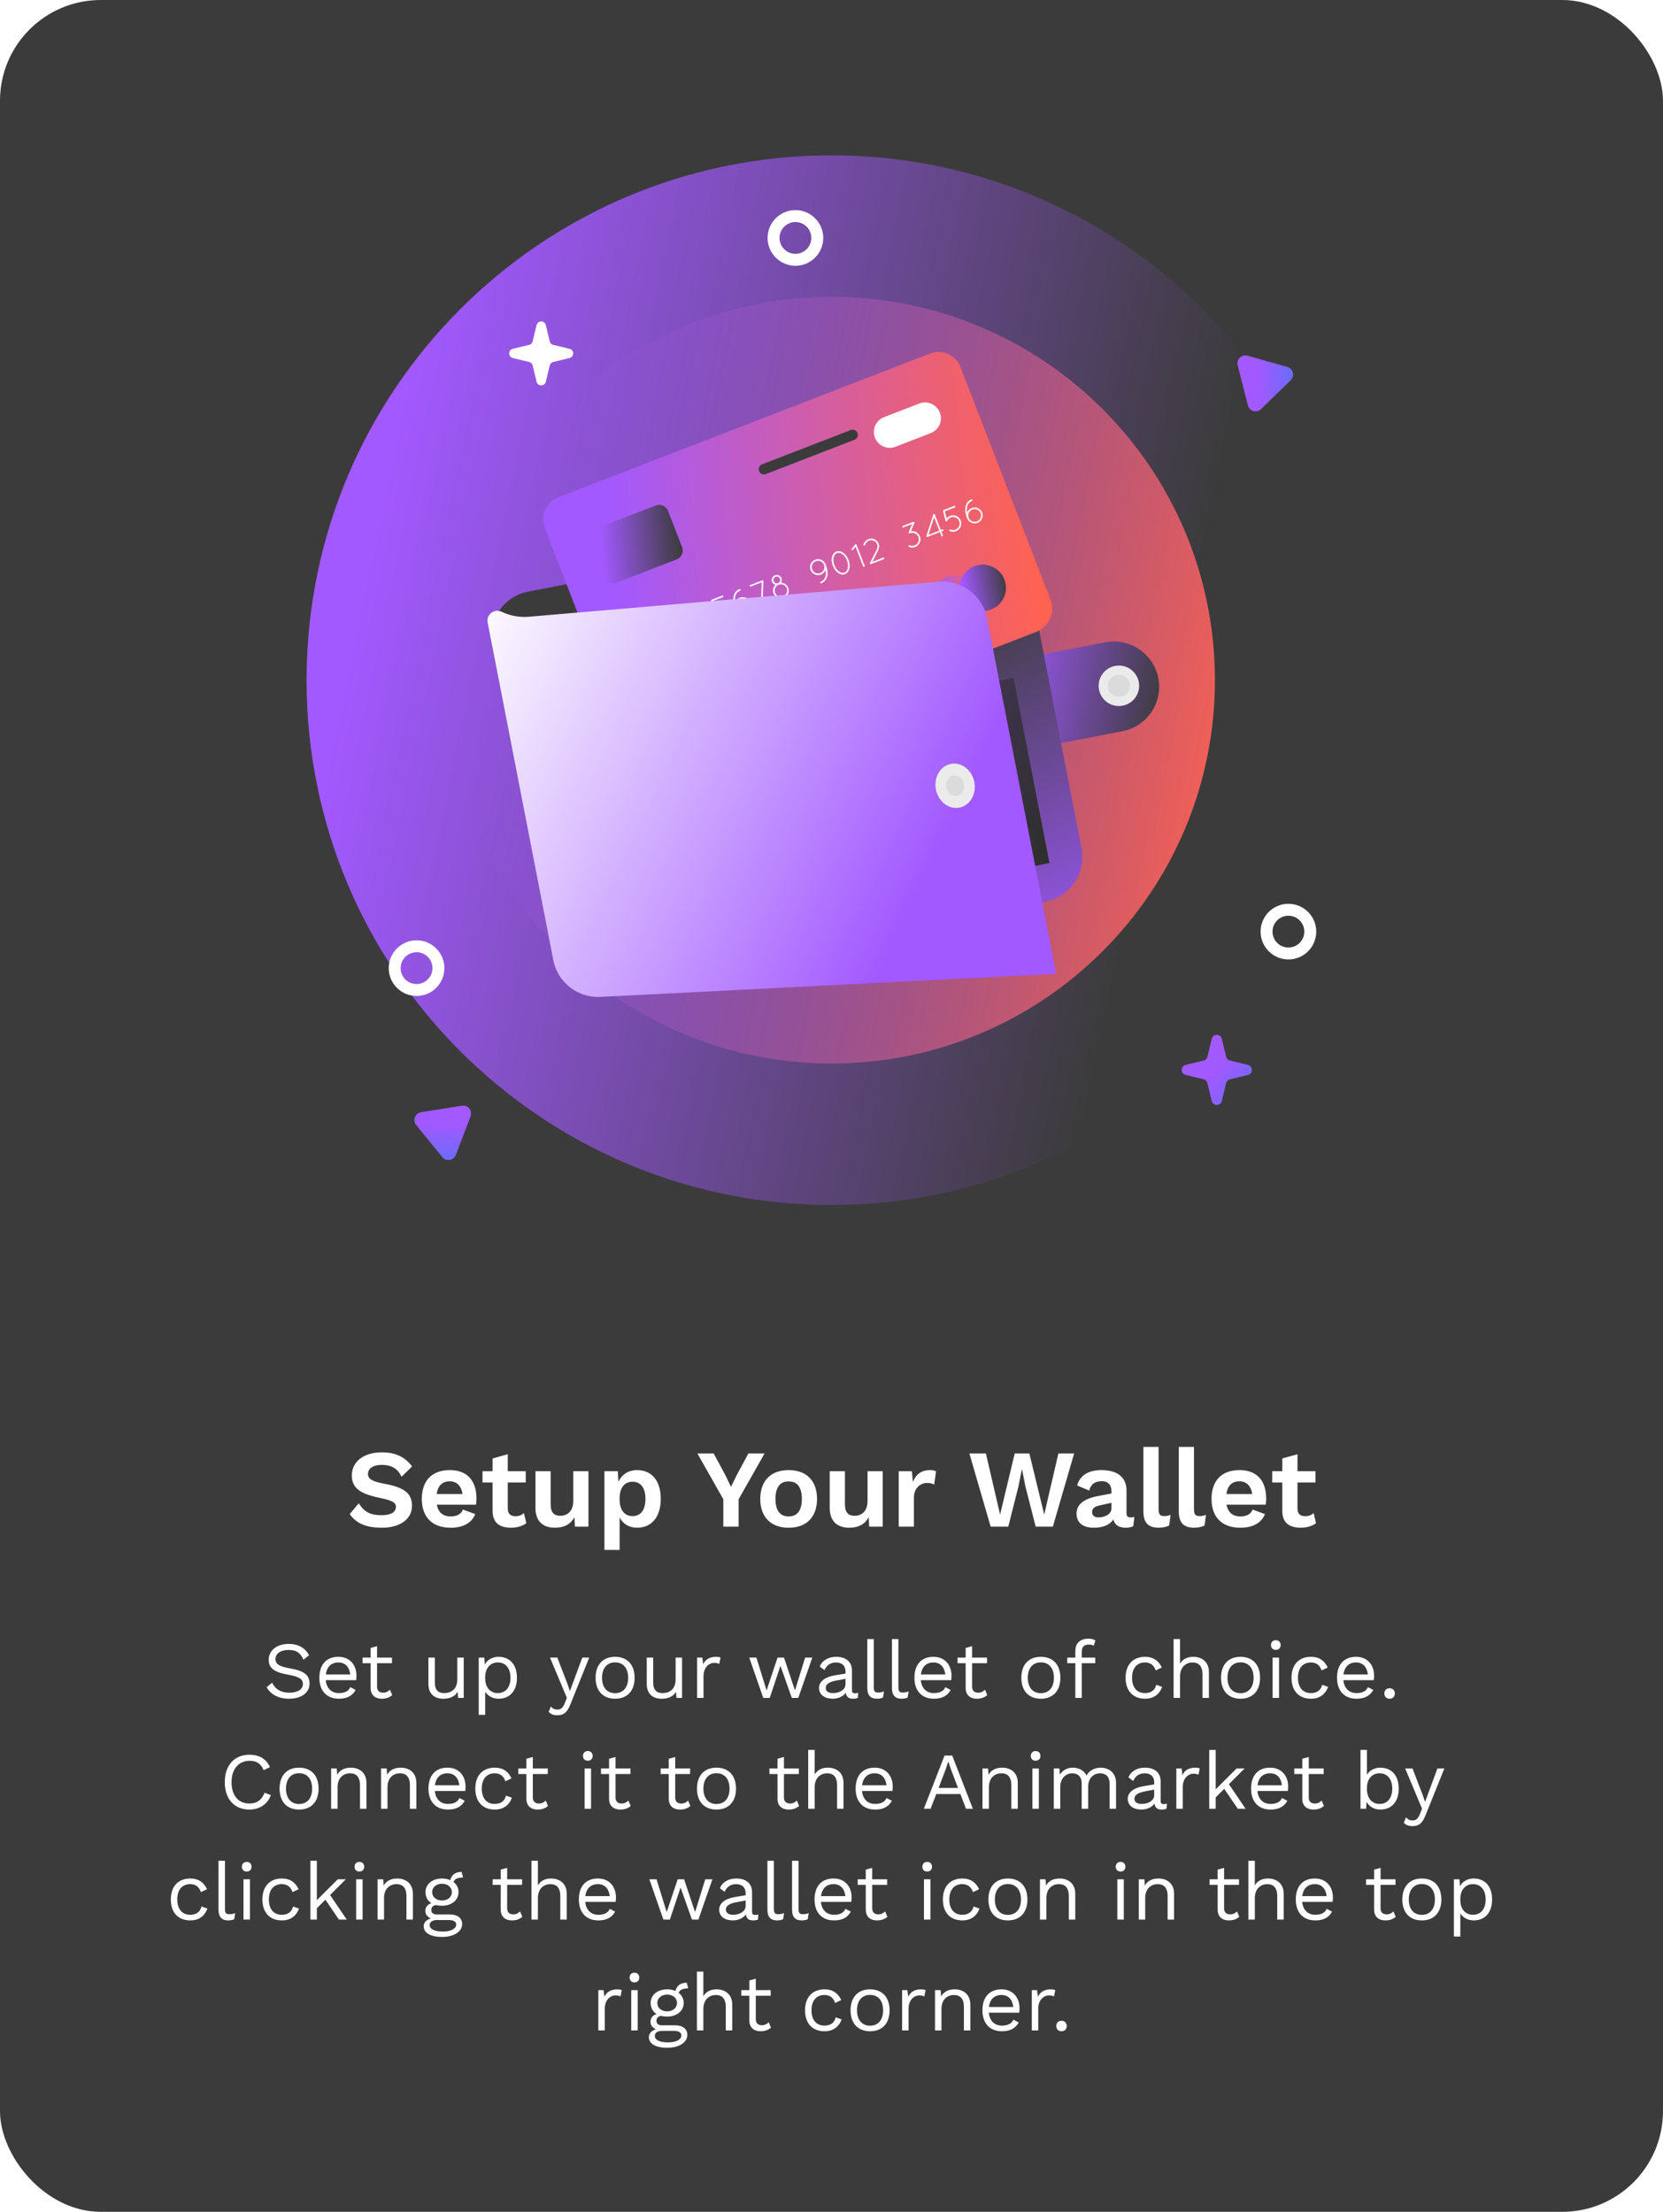 <svg width="330" height="439" viewBox="0 0 330 439" fill="none" xmlns="http://www.w3.org/2000/svg">
<rect width="330" height="439" rx="20" fill="#3B3B3B"/>
<g clip-path="url(#clip0_5221_1134)">
<path d="M165 239.167C222.53 239.167 269.166 192.531 269.166 135.001C269.166 77.471 222.53 30.834 165 30.834C107.47 30.834 60.833 77.471 60.833 135.001C60.833 192.531 107.47 239.167 165 239.167Z" fill="url(#paint0_linear_5221_1134)"/>
<g filter="url(#filter0_f_5221_1134)">
<path d="M165 211.086C207.022 211.086 241.087 177.021 241.087 134.999C241.087 92.977 207.022 58.912 165 58.912C122.978 58.912 88.913 92.977 88.913 134.999C88.913 177.021 122.978 211.086 165 211.086Z" fill="url(#paint1_linear_5221_1134)"/>
</g>
<path fill-rule="evenodd" clip-rule="evenodd" d="M157.84 50.381C159.583 50.381 160.996 48.968 160.996 47.225C160.996 45.483 159.583 44.07 157.84 44.07C156.097 44.07 154.685 45.483 154.685 47.225C154.685 48.968 156.097 50.381 157.84 50.381ZM157.84 52.747C160.89 52.747 163.363 50.275 163.363 47.225C163.363 44.175 160.89 41.703 157.84 41.703C154.79 41.703 152.318 44.175 152.318 47.225C152.318 50.275 154.79 52.747 157.84 52.747Z" fill="white"/>
<path fill-rule="evenodd" clip-rule="evenodd" d="M82.66 195.308C84.403 195.308 85.815 193.895 85.815 192.153C85.815 190.41 84.403 188.998 82.66 188.998C80.917 188.998 79.504 190.41 79.504 192.153C79.504 193.895 80.917 195.308 82.66 195.308ZM82.66 197.675C85.71 197.675 88.182 195.202 88.182 192.153C88.182 189.103 85.71 186.631 82.66 186.631C79.61 186.631 77.138 189.103 77.138 192.153C77.138 195.202 79.61 197.675 82.66 197.675Z" fill="white"/>
<path fill-rule="evenodd" clip-rule="evenodd" d="M255.668 188.062C257.411 188.062 258.824 186.649 258.824 184.906C258.824 183.164 257.411 181.752 255.668 181.752C253.925 181.752 252.513 183.164 252.513 184.906C252.513 186.649 253.925 188.062 255.668 188.062ZM255.668 190.429C258.718 190.429 261.191 187.956 261.191 184.906C261.191 181.857 258.718 179.385 255.668 179.385C252.618 179.385 250.146 181.857 250.146 184.906C250.146 187.956 252.618 190.429 255.668 190.429Z" fill="white"/>
<path d="M106.477 64.518C106.709 63.556 108.077 63.556 108.309 64.518L109.09 67.754C109.173 68.098 109.441 68.366 109.785 68.449L113.021 69.23C113.982 69.462 113.982 70.83 113.021 71.062L109.785 71.843C109.441 71.926 109.173 72.194 109.09 72.538L108.309 75.774C108.077 76.735 106.709 76.735 106.477 75.774L105.696 72.538C105.613 72.194 105.345 71.926 105.001 71.843L101.765 71.062C100.804 70.83 100.804 69.462 101.765 69.23L105.001 68.449C105.345 68.366 105.613 68.098 105.696 67.754L106.477 64.518Z" fill="white"/>
<path d="M240.45 206.187C240.704 205.133 242.203 205.133 242.458 206.187L243.314 209.734C243.404 210.11 243.699 210.405 244.076 210.495L247.623 211.352C248.676 211.606 248.676 213.105 247.623 213.36L244.076 214.216C243.699 214.307 243.404 214.601 243.314 214.977L242.458 218.524C242.203 219.579 240.704 219.579 240.45 218.524L239.593 214.977C239.502 214.601 239.208 214.307 238.832 214.216L235.285 213.36C234.231 213.105 234.231 211.606 235.285 211.352L238.832 210.495C239.208 210.405 239.502 210.11 239.593 209.734L240.45 206.187Z" fill="url(#paint2_linear_5221_1134)"/>
<path d="M91.658 219.454C92.858 219.262 93.815 220.44 93.382 221.575L90.457 229.233C90.024 230.368 88.525 230.608 87.759 229.665L82.588 223.303C81.822 222.361 82.364 220.943 83.563 220.75L91.658 219.454Z" fill="url(#paint3_linear_5221_1134)"/>
<path d="M245.598 72.506C245.298 71.329 246.385 70.269 247.554 70.598L255.447 72.816C256.615 73.144 256.991 74.615 256.122 75.464L250.255 81.19C249.385 82.038 247.924 81.627 247.624 80.451L245.598 72.506Z" fill="url(#paint4_linear_5221_1134)"/>
<path d="M219.318 127.491L202.205 130.818C197.335 131.764 194.156 136.478 195.102 141.347C196.049 146.216 200.763 149.395 205.631 148.449L222.745 145.122C227.614 144.176 230.793 139.462 229.847 134.593C228.901 129.725 224.187 126.544 219.318 127.491Z" fill="url(#paint5_linear_5221_1134)"/>
<path d="M226.043 136.272C226.129 134.056 224.403 132.189 222.185 132.103C219.969 132.016 218.102 133.743 218.016 135.96C217.929 138.176 219.656 140.043 221.873 140.13C224.09 140.216 225.957 138.489 226.043 136.272Z" fill="#EBEBEB"/>
<path d="M222.447 138.273C223.639 138.041 224.417 136.887 224.186 135.696C223.954 134.504 222.8 133.726 221.608 133.957C220.417 134.188 219.638 135.342 219.87 136.535C220.102 137.726 221.256 138.505 222.447 138.273Z" fill="#DBDBDB"/>
<path d="M192.184 100.443L104.802 117.429C99.891 118.383 96.684 123.138 97.639 128.049L109.445 188.786C110.4 193.697 115.154 196.904 120.065 195.949L207.446 178.964C212.358 178.01 215.564 173.255 214.61 168.344L202.803 107.607C201.849 102.696 197.095 99.489 192.184 100.443Z" fill="url(#paint6_linear_5221_1134)"/>
<path d="M190.587 72.825L208.436 118.962C209.435 121.541 208.151 124.442 205.577 125.439L132.404 153.748C129.829 154.746 126.929 153.461 125.929 150.883L108.08 104.745C107.153 102.345 108.344 99.647 110.745 98.721L184.56 70.166C186.962 69.24 189.658 70.43 190.585 72.831L190.587 72.825Z" fill="url(#paint7_linear_5221_1134)"/>
<path d="M194.024 117.061C194.939 119.434 193.763 122.101 191.39 123.016C189.019 123.932 186.35 122.754 185.436 120.382C184.52 118.011 185.697 115.343 188.07 114.427C190.441 113.512 193.11 114.69 194.024 117.061Z" fill="url(#paint8_linear_5221_1134)"/>
<path d="M199.311 115.012C200.227 117.384 199.049 120.052 196.678 120.968C194.306 121.883 191.638 120.705 190.722 118.334C189.807 115.961 190.985 113.294 193.356 112.379C195.729 111.463 198.396 112.641 199.311 115.012Z" fill="url(#paint9_linear_5221_1134)"/>
<path d="M130.135 100.326L118.146 104.964C117.18 105.338 116.699 106.425 117.073 107.391L119.86 114.596C120.234 115.563 121.321 116.043 122.288 115.669L134.276 111.031C135.243 110.658 135.723 109.571 135.349 108.604L132.562 101.399C132.188 100.433 131.101 99.952 130.135 100.326Z" fill="url(#paint10_linear_5221_1134)"/>
<path d="M184.7 85.962L177.69 88.672C176.068 89.295 174.247 88.491 173.62 86.87C172.997 85.247 173.801 83.426 175.422 82.799L182.431 80.089C184.053 79.462 185.875 80.27 186.502 81.891C187.125 83.514 186.321 85.335 184.7 85.962Z" fill="white"/>
<path d="M123.742 126.318L123.252 126.937C123.252 126.937 123.211 126.981 123.182 126.992C123.124 127.015 123.061 127 123.02 126.969C122.942 126.903 122.932 126.801 122.997 126.733L123.661 125.871C123.717 125.806 123.831 125.791 123.896 125.847C123.931 125.877 123.95 125.913 123.962 125.956L125.559 130.081C125.592 130.164 125.556 130.259 125.464 130.295C125.381 130.327 125.283 130.283 125.251 130.2L123.75 126.315L123.742 126.318Z" fill="#F8F8F8"/>
<path d="M126.608 129.536L127.972 126.829C128.133 126.499 128.148 126.14 128.024 125.818C127.919 125.543 127.709 125.308 127.424 125.163C127.102 125 126.736 124.992 126.424 125.116C126.141 125.226 125.902 125.427 125.754 125.714L125.614 125.998C125.575 126.084 125.469 126.12 125.395 126.076C125.309 126.037 125.273 125.932 125.316 125.858L125.455 125.57C125.642 125.211 125.951 124.944 126.306 124.808C126.698 124.657 127.152 124.655 127.57 124.873C127.942 125.056 128.202 125.358 128.335 125.704C128.487 126.101 128.482 126.562 128.274 126.981L127.107 129.301L129.234 128.484C129.316 128.448 129.413 128.488 129.448 128.579C129.48 128.662 129.436 128.761 129.353 128.793L126.849 129.763L126.824 129.773C126.778 129.791 126.727 129.796 126.69 129.772C126.604 129.723 126.567 129.627 126.606 129.541L126.608 129.536Z" fill="#F8F8F8"/>
<path d="M131.593 123.084L130.894 124.726C131.199 124.676 131.522 124.705 131.822 124.839C132.232 125.021 132.533 125.356 132.683 125.748C132.833 126.14 132.838 126.588 132.651 127C132.469 127.41 132.136 127.714 131.745 127.869C131.362 128.016 130.914 128.02 130.502 127.834C130.417 127.799 130.375 127.702 130.416 127.609C130.449 127.519 130.549 127.481 130.641 127.522C130.967 127.661 131.316 127.661 131.625 127.542C131.934 127.423 132.197 127.188 132.346 126.864C132.492 126.534 132.486 126.183 132.368 125.874C132.249 125.565 132.014 125.301 131.688 125.163C131.363 125.015 131.012 125.021 130.703 125.139C130.653 125.159 130.597 125.151 130.549 125.126L130.541 125.13C130.45 125.093 130.41 124.989 130.453 124.9L131.125 123.321L129.402 123.982C129.312 124.022 129.214 123.979 129.18 123.891C129.145 123.799 129.189 123.701 129.276 123.667L131.379 122.86C131.468 122.821 131.567 122.865 131.6 122.952C131.61 122.977 131.611 123.006 131.607 123.031C131.607 123.055 131.6 123.077 131.592 123.094L131.593 123.084Z" fill="#F8F8F8"/>
<path d="M136.635 124.911L134.203 125.853L134.182 125.862C134.149 125.874 134.108 125.881 134.073 125.865C133.983 125.843 133.935 125.741 133.969 125.656L135.318 121.415L135.322 121.403C135.354 121.31 135.438 121.268 135.532 121.299C135.564 121.311 135.589 121.335 135.61 121.355C135.615 121.368 135.627 121.372 135.629 121.377L135.637 121.398L136.828 124.478L137.129 124.362C137.22 124.327 137.319 124.371 137.351 124.454C137.382 124.537 137.339 124.635 137.251 124.669L136.951 124.785L137.247 125.556C137.279 125.64 137.235 125.737 137.148 125.771C137.064 125.804 136.966 125.759 136.934 125.676L136.638 124.904L136.635 124.911ZM136.517 124.602L135.498 121.973L134.393 125.427L136.52 124.61L136.517 124.602Z" fill="#F8F8F8"/>
<path d="M142.449 123.213C142.359 123.176 142.319 123.072 142.363 122.987C142.402 122.901 142.504 122.857 142.592 122.899C142.918 123.038 143.268 123.038 143.576 122.919C143.885 122.801 144.14 122.569 144.287 122.24C144.434 121.91 144.429 121.562 144.311 121.255C144.191 120.941 143.956 120.678 143.632 120.534C143.311 120.394 142.957 120.396 142.648 120.514C142.335 120.634 142.076 120.868 141.929 121.197C141.89 121.284 141.786 121.323 141.704 121.284C141.678 121.279 141.658 121.263 141.648 121.247L141.644 121.239C141.644 121.239 141.631 121.23 141.628 121.222C141.615 121.212 141.607 121.191 141.6 121.175C141.597 121.167 141.596 121.152 141.591 121.139L141.108 119.244C141.089 119.194 141.098 119.142 141.126 119.103C141.141 119.068 141.174 119.042 141.215 119.025L143.31 118.222C143.399 118.182 143.497 118.226 143.532 118.313C143.568 118.409 143.523 118.504 143.436 118.537L141.475 119.29L141.831 120.694C142.008 120.467 142.244 120.296 142.515 120.192C142.908 120.042 143.344 120.032 143.761 120.221C144.179 120.4 144.468 120.729 144.622 121.13C144.769 121.514 144.785 121.967 144.594 122.38C144.41 122.785 144.073 123.092 143.686 123.241C143.293 123.391 142.845 123.396 142.436 123.214L142.449 123.213Z" fill="#F8F8F8"/>
<path d="M145.542 118.492C145.642 117.827 146.003 117.224 146.739 116.908C146.819 116.868 146.917 116.911 146.958 116.992C146.992 117.083 146.949 117.181 146.867 117.217C146.247 117.485 145.976 117.962 145.871 118.538C145.817 118.86 145.839 119.216 145.9 119.561C146.053 119.148 146.372 118.795 146.815 118.626C147.644 118.307 148.562 118.716 148.876 119.533C149.192 120.355 148.787 121.271 147.962 121.592C147.158 121.901 146.259 121.519 145.924 120.734C145.875 120.642 145.838 120.546 145.798 120.442C145.574 119.844 145.443 119.142 145.547 118.49L145.542 118.492ZM146.228 120.588C146.24 120.621 146.259 120.643 146.272 120.667C146.28 120.687 146.285 120.7 146.281 120.716C146.58 121.257 147.246 121.508 147.835 121.283C148.49 121.032 148.811 120.3 148.565 119.658C148.318 119.015 147.586 118.693 146.932 118.945C146.289 119.191 145.967 119.922 146.214 120.565L146.223 120.59L146.228 120.588Z" fill="#F8F8F8"/>
<path d="M151 120.168L151.136 115.584L148.962 116.418C148.88 116.453 148.783 116.414 148.752 116.331C148.72 116.248 148.763 116.149 148.847 116.117L151.224 115.204C151.253 115.179 151.282 115.168 151.32 115.168C151.366 115.174 151.414 115.199 151.441 115.231C151.457 115.249 151.466 115.26 151.473 115.277C151.485 115.31 151.486 115.338 151.479 115.37L151.339 120.176C151.336 120.244 151.291 120.305 151.233 120.326C151.208 120.336 151.195 120.341 151.166 120.338C151.074 120.336 151 120.254 150.995 120.169L151 120.168Z" fill="#F8F8F8"/>
<path d="M153.782 114.174C154.295 113.977 154.88 114.231 155.078 114.744C155.197 115.057 155.148 115.387 154.986 115.65C155.602 115.662 156.179 116.043 156.412 116.649C156.723 117.457 156.326 118.357 155.518 118.671C154.713 118.981 153.81 118.585 153.496 117.778C153.263 117.173 153.433 116.505 153.873 116.082C153.582 115.997 153.328 115.784 153.208 115.471C153.011 114.958 153.258 114.38 153.78 114.179L153.782 114.174ZM155.402 118.357C156.044 118.111 156.351 117.399 156.108 116.765C155.866 116.136 155.159 115.813 154.515 116.061C153.881 116.303 153.569 117.022 153.811 117.652C154.055 118.29 154.768 118.601 155.402 118.357ZM154.389 115.741C154.731 115.6 154.906 115.207 154.774 114.861C154.64 114.515 154.251 114.348 153.905 114.481C153.559 114.614 153.39 114.999 153.524 115.345C153.657 115.691 154.044 115.868 154.392 115.739L154.389 115.741Z" fill="#F8F8F8"/>
<path d="M161.766 111.086C162.538 110.789 163.381 111.117 163.748 111.823C163.761 111.833 163.764 111.841 163.773 111.852C163.828 111.97 163.882 112.097 163.933 112.23C164.162 112.827 164.291 113.538 164.196 114.188C164.092 114.84 163.727 115.459 163 115.771L162.991 115.775C162.9 115.81 162.805 115.775 162.772 115.692C162.738 115.599 162.774 115.509 162.863 115.465C163.473 115.197 163.763 114.718 163.859 114.144C163.909 113.815 163.899 113.464 163.83 113.122C163.677 113.535 163.353 113.874 162.903 114.048C162.085 114.361 161.168 113.967 160.845 113.138C160.531 112.321 160.94 111.403 161.758 111.089L161.766 111.086ZM163.511 112.105C163.265 111.463 162.54 111.147 161.886 111.399C161.243 111.645 160.92 112.373 161.165 113.011C161.416 113.666 162.143 113.975 162.785 113.729C163.44 113.478 163.763 112.76 163.507 112.106L163.511 112.105Z" fill="#F8F8F8"/>
<path d="M165.268 112.315C165.036 111.711 164.975 111.102 165.089 110.575C165.21 110.07 165.497 109.644 165.951 109.469C166.406 109.294 166.908 109.418 167.335 109.708C167.767 110.022 168.145 110.508 168.382 111.111C168.613 111.716 168.662 112.329 168.549 112.846C168.43 113.356 168.144 113.786 167.69 113.961C167.235 114.135 166.733 114.012 166.303 113.713C165.871 113.41 165.499 112.917 165.267 112.312L165.268 112.315ZM165.581 112.196C165.793 112.746 166.133 113.185 166.5 113.441C166.864 113.694 167.248 113.772 167.57 113.648C167.891 113.524 168.114 113.209 168.221 112.776C168.317 112.342 168.281 111.786 168.07 111.236C167.859 110.685 167.509 110.249 167.147 109.991C166.774 109.728 166.399 109.661 166.077 109.784C165.756 109.908 165.519 110.214 165.426 110.657C165.33 111.091 165.374 111.643 165.587 112.198L165.581 112.196Z" fill="#F8F8F8"/>
<path d="M169.763 108.517L169.274 109.137C169.274 109.137 169.233 109.18 169.204 109.192C169.145 109.215 169.083 109.2 169.041 109.168C168.963 109.102 168.953 109.001 169.019 108.933L169.683 108.07C169.74 108.005 169.853 107.99 169.918 108.047C169.953 108.076 169.972 108.112 169.983 108.156L171.581 112.28C171.613 112.364 171.577 112.458 171.486 112.494C171.403 112.526 171.305 112.482 171.272 112.398L169.772 108.514L169.763 108.517Z" fill="#F8F8F8"/>
<path d="M172.629 111.731L173.993 109.025C174.154 108.695 174.168 108.335 174.045 108.014C173.939 107.739 173.73 107.503 173.445 107.359C173.123 107.195 172.756 107.188 172.445 107.312C172.162 107.421 171.925 107.627 171.774 107.909L171.635 108.193C171.596 108.28 171.49 108.315 171.416 108.272C171.33 108.234 171.293 108.128 171.337 108.053L171.475 107.766C171.663 107.407 171.972 107.139 172.325 106.999C172.717 106.849 173.171 106.847 173.59 107.064C173.961 107.247 174.221 107.55 174.354 107.896C174.506 108.291 174.501 108.753 174.293 109.173L173.126 111.493L175.253 110.676C175.335 110.639 175.434 110.683 175.467 110.771C175.499 110.854 175.455 110.952 175.372 110.984L172.868 111.955L172.843 111.964C172.797 111.982 172.746 111.987 172.709 111.964C172.623 111.915 172.586 111.819 172.625 111.733L172.629 111.731Z" fill="#F8F8F8"/>
<path d="M181.461 103.793L180.761 105.436C181.067 105.385 181.389 105.414 181.689 105.548C182.1 105.73 182.4 106.065 182.551 106.457C182.701 106.849 182.705 107.297 182.519 107.709C182.336 108.119 182.003 108.423 181.617 108.576C181.234 108.724 180.781 108.73 180.369 108.544C180.284 108.509 180.242 108.411 180.283 108.318C180.318 108.233 180.416 108.19 180.508 108.231C180.834 108.37 181.184 108.37 181.493 108.251C181.801 108.132 182.065 107.897 182.213 107.573C182.359 107.244 182.353 106.892 182.235 106.583C182.117 106.275 181.881 106.01 181.555 105.872C181.231 105.724 180.878 105.73 180.57 105.849C180.52 105.868 180.465 105.861 180.417 105.835L180.408 105.839C180.318 105.802 180.277 105.698 180.321 105.609L180.992 104.031L179.269 104.692C179.179 104.731 179.081 104.688 179.047 104.6C179.013 104.508 179.056 104.41 179.143 104.376L181.245 103.569C181.336 103.53 181.434 103.574 181.467 103.661C181.477 103.687 181.478 103.715 181.474 103.74C181.474 103.765 181.467 103.786 181.46 103.803L181.461 103.793Z" fill="#F8F8F8"/>
<path d="M186.503 105.619L184.067 106.554L184.06 106.562L184.048 106.566C184.015 106.579 183.976 106.59 183.94 106.57C183.849 106.547 183.801 106.446 183.835 106.361L185.184 102.12L185.189 102.108C185.22 102.015 185.305 101.973 185.398 102.005C185.43 102.016 185.455 102.04 185.477 102.06C185.481 102.073 185.489 102.079 185.495 102.082L185.503 102.102L186.694 105.182L186.995 105.067C187.086 105.032 187.185 105.075 187.217 105.159C187.248 105.242 187.205 105.341 187.117 105.374L186.817 105.489L187.113 106.261C187.145 106.344 187.102 106.442 187.014 106.476C186.93 106.508 186.833 106.465 186.8 106.381L186.504 105.609L186.503 105.619ZM186.384 105.311L185.366 102.681L184.26 106.135L186.388 105.319L186.384 105.311Z" fill="#F8F8F8"/>
<path d="M188.47 105.409C188.379 105.371 188.339 105.267 188.384 105.183C188.422 105.097 188.527 105.056 188.613 105.095C188.939 105.233 189.288 105.233 189.597 105.115C189.905 104.996 190.161 104.764 190.308 104.435C190.454 104.106 190.45 103.758 190.331 103.449C190.211 103.137 189.976 102.873 189.653 102.729C189.329 102.585 188.977 102.591 188.669 102.709C188.356 102.83 188.097 103.063 187.95 103.392C187.911 103.479 187.808 103.523 187.724 103.478C187.699 103.474 187.678 103.458 187.668 103.443L187.664 103.435C187.664 103.435 187.652 103.426 187.648 103.417C187.635 103.408 187.627 103.387 187.621 103.37C187.617 103.361 187.616 103.348 187.612 103.335L187.128 101.439C187.109 101.389 187.118 101.338 187.146 101.298C187.162 101.264 187.194 101.236 187.236 101.221L189.329 100.417C189.42 100.378 189.518 100.421 189.551 100.509C189.588 100.605 189.543 100.698 189.455 100.732L187.495 101.485L187.852 102.889C188.03 102.668 188.264 102.491 188.536 102.388C188.927 102.236 189.364 102.227 189.781 102.417C190.2 102.596 190.489 102.925 190.643 103.325C190.789 103.709 190.806 104.162 190.615 104.575C190.431 104.981 190.094 105.287 189.706 105.437C189.314 105.587 188.866 105.591 188.456 105.409L188.47 105.409Z" fill="#F8F8F8"/>
<path d="M191.562 100.687C191.662 100.022 192.021 99.415 192.759 99.103C192.839 99.063 192.937 99.106 192.977 99.187C193.012 99.278 192.969 99.377 192.887 99.413C192.269 99.684 191.995 100.157 191.891 100.734C191.837 101.055 191.859 101.41 191.92 101.756C192.073 101.343 192.392 100.991 192.834 100.821C193.664 100.502 194.582 100.911 194.896 101.728C195.212 102.551 194.807 103.466 193.982 103.788C193.177 104.097 192.28 103.715 191.944 102.928C191.895 102.838 191.858 102.742 191.818 102.638C191.593 102.039 191.462 101.338 191.567 100.686L191.562 100.687ZM192.248 102.783C192.261 102.817 192.279 102.839 192.292 102.862C192.3 102.883 192.305 102.896 192.301 102.911C192.6 103.452 193.266 103.704 193.854 103.478C194.509 103.226 194.831 102.495 194.585 101.853C194.338 101.21 193.607 100.888 192.952 101.139C192.309 101.387 191.987 102.118 192.233 102.76L192.243 102.785L192.248 102.783Z" fill="#F8F8F8"/>
<path d="M168.036 122.686L128.854 137.844L129.598 139.769L168.78 124.61L168.036 122.686Z" fill="url(#paint11_linear_5221_1134)"/>
<path d="M158.249 131.391L130.509 142.123L131.253 144.048L158.993 133.316L158.249 131.391Z" fill="url(#paint12_linear_5221_1134)"/>
<path d="M168.828 85.353L151.214 92.167C150.682 92.373 150.418 92.971 150.623 93.502C150.829 94.034 151.427 94.298 151.959 94.093L169.573 87.278C170.104 87.073 170.368 86.475 170.162 85.943C169.957 85.412 169.359 85.147 168.828 85.353Z" fill="#3B3B3B"/>
<path d="M201.106 134.535L109.301 152.381L116.445 189.135L208.251 171.29L201.106 134.535Z" fill="url(#paint13_linear_5221_1134)"/>
<path opacity="0.2" d="M201.106 134.535L109.301 152.381L116.445 189.135L208.251 171.29L201.106 134.535Z" fill="black"/>
<path d="M209.586 193.287L119.136 197.864C114.632 198.092 110.647 194.973 109.787 190.546L96.766 123.562C96.459 121.982 98.083 120.725 99.536 121.42C101.222 122.225 103.095 122.567 104.963 122.409L186.216 115.459C190.829 115.064 194.997 118.211 195.88 122.755L209.589 193.282C209.589 193.283 209.587 193.286 209.586 193.287Z" fill="url(#paint14_linear_5221_1134)"/>
<path d="M190.374 160.298C192.479 159.889 193.808 157.613 193.342 155.216C192.876 152.818 190.792 151.206 188.687 151.614C186.582 152.023 185.253 154.299 185.719 156.697C186.186 159.095 188.27 160.707 190.374 160.298Z" fill="#EBEBEB"/>
<path d="M191.303 155.613C191.519 156.727 190.901 157.785 189.923 157.974C188.945 158.164 187.976 157.415 187.759 156.301C187.543 155.188 188.16 154.13 189.139 153.94C190.117 153.749 191.086 154.499 191.303 155.613Z" fill="#DBDBDB"/>
</g>
<path d="M75.751 288.26C71.989 288.26 69.811 290.262 69.811 292.836C69.811 295.256 71.351 296.488 75.399 297.302C77.797 297.786 78.567 298.248 78.567 299.04C78.567 300.14 77.555 300.734 75.685 300.734C73.727 300.734 72.341 300.25 71.197 298.358L69.393 300.514C70.625 302.274 72.495 303.22 75.795 303.22C79.271 303.22 81.757 301.592 81.757 298.864C81.757 296.444 80.283 295.234 76.367 294.508C73.815 294.046 73.023 293.518 73.023 292.55C73.023 291.516 73.947 290.746 75.773 290.746C77.731 290.746 78.941 291.538 79.689 293.1L81.779 291.054C80.305 289.118 78.457 288.26 75.751 288.26ZM94.551 297.456C94.551 293.848 92.681 291.78 89.249 291.78C85.707 291.78 83.705 293.892 83.705 297.5C83.705 301.108 85.773 303.22 89.425 303.22C91.911 303.22 93.605 302.274 94.309 300.514L91.845 299.612C91.537 300.492 90.701 300.976 89.425 300.976C87.951 300.976 86.983 300.228 86.675 298.644H94.463C94.507 298.358 94.551 297.764 94.551 297.456ZM89.227 294.002C90.613 294.002 91.537 294.882 91.779 296.532H86.653C86.895 294.86 87.775 294.002 89.227 294.002ZM103.973 300.316C103.511 300.712 103.005 300.932 102.279 300.932C101.333 300.932 100.761 300.47 100.761 299.414V294.244H104.325V292H100.761V288.634L97.747 289.47V292H95.745V294.244H97.747V299.898C97.747 302.318 99.243 303.22 101.421 303.22C102.587 303.22 103.731 302.89 104.435 302.318L103.973 300.316ZM113.756 292V297.896C113.756 299.942 112.612 300.844 111.182 300.844C109.994 300.844 109.268 300.294 109.268 298.512V292H106.254V299.282C106.254 302.098 107.904 303.22 110.126 303.22C111.886 303.22 113.25 302.56 113.976 301.108L114.086 303H116.77V292H113.756ZM126.409 291.78C124.649 291.78 123.329 292.726 122.713 294.134L122.603 292H119.941V307.62H122.955V301.174C123.593 302.406 124.781 303.22 126.409 303.22C129.313 303.22 131.117 301.086 131.117 297.478C131.117 293.892 129.335 291.78 126.409 291.78ZM125.507 300.91C123.923 300.91 122.955 299.7 122.955 297.61V297.39C122.955 295.256 123.945 294.09 125.507 294.09C127.113 294.09 128.081 295.256 128.081 297.5C128.081 299.744 127.113 300.91 125.507 300.91ZM151.718 288.48H148.506L146.174 292.814L145.052 295.102L143.952 292.814L141.62 288.48H138.386L143.534 297.566V303H146.57V297.566L151.718 288.48ZM156.498 291.78C152.956 291.78 150.866 293.914 150.866 297.5C150.866 301.086 152.956 303.22 156.498 303.22C160.04 303.22 162.13 301.086 162.13 297.5C162.13 293.914 160.04 291.78 156.498 291.78ZM156.498 294.024C158.192 294.024 159.116 295.168 159.116 297.5C159.116 299.832 158.192 300.976 156.498 300.976C154.804 300.976 153.88 299.832 153.88 297.5C153.88 295.168 154.804 294.024 156.498 294.024ZM172.151 292V297.896C172.151 299.942 171.007 300.844 169.577 300.844C168.389 300.844 167.663 300.294 167.663 298.512V292H164.649V299.282C164.649 302.098 166.299 303.22 168.521 303.22C170.281 303.22 171.645 302.56 172.371 301.108L172.481 303H175.165V292H172.151ZM184.562 291.78C182.846 291.78 181.724 292.638 181.152 294.156L180.954 292H178.336V303H181.35V297.302C181.35 295.3 182.67 294.332 183.99 294.332C184.562 294.332 185.068 294.464 185.376 294.662L185.75 292.022C185.486 291.868 185.046 291.78 184.562 291.78ZM202.083 295.08L202.765 291.648H202.809L203.491 295.08L205.515 303H208.925L213.149 288.48H210.025L207.209 300.602L204.261 288.48H201.357L198.453 300.602L195.637 288.48H192.359L196.583 303H200.081L202.083 295.08ZM224.355 301.174C223.783 301.174 223.541 300.91 223.541 300.338V295.828C223.541 293.1 221.605 291.78 218.547 291.78C215.863 291.78 214.213 292.968 213.751 294.838L216.149 295.85C216.479 294.464 217.403 293.98 218.679 293.98C219.867 293.98 220.549 294.728 220.549 295.894V296.422L217.909 296.928C214.961 297.478 213.619 298.688 213.619 300.404C213.619 302.252 214.939 303.22 217.029 303.22C218.877 303.22 220.263 302.648 220.923 301.57C221.231 302.758 222.133 303.22 223.453 303.22C224.003 303.22 224.487 303.11 224.883 302.912L225.103 301.086C224.883 301.152 224.619 301.174 224.355 301.174ZM217.975 301.174C217.183 301.174 216.721 300.8 216.721 300.096C216.721 299.37 217.227 299.018 218.195 298.798L220.549 298.27V299.414C220.549 300.58 219.119 301.174 217.975 301.174ZM229.904 287.182H226.89V299.942C226.89 302.23 227.836 303.22 229.97 303.22C230.696 303.22 231.532 303.044 232.016 302.758L232.28 300.668C231.796 300.844 231.488 300.91 230.982 300.91C230.168 300.91 229.904 300.536 229.904 299.502V287.182ZM236.929 287.182H233.915V299.942C233.915 302.23 234.861 303.22 236.995 303.22C237.721 303.22 238.557 303.044 239.041 302.758L239.305 300.668C238.821 300.844 238.513 300.91 238.007 300.91C237.193 300.91 236.929 300.536 236.929 299.502V287.182ZM251.258 297.456C251.258 293.848 249.388 291.78 245.956 291.78C242.414 291.78 240.412 293.892 240.412 297.5C240.412 301.108 242.48 303.22 246.132 303.22C248.618 303.22 250.312 302.274 251.016 300.514L248.552 299.612C248.244 300.492 247.408 300.976 246.132 300.976C244.658 300.976 243.69 300.228 243.382 298.644H251.17C251.214 298.358 251.258 297.764 251.258 297.456ZM245.934 294.002C247.32 294.002 248.244 294.882 248.486 296.532H243.36C243.602 294.86 244.482 294.002 245.934 294.002ZM260.68 300.316C260.218 300.712 259.712 300.932 258.986 300.932C258.04 300.932 257.468 300.47 257.468 299.414V294.244H261.032V292H257.468V288.634L254.454 289.47V292H252.452V294.244H254.454V299.898C254.454 302.318 255.95 303.22 258.128 303.22C259.294 303.22 260.438 302.89 261.142 302.318L260.68 300.316Z" fill="white"/>
<path d="M57.253 326.28C54.805 326.28 53.317 327.72 53.317 329.416C53.317 331.032 54.341 331.896 57.189 332.392C59.413 332.776 60.101 333.304 60.101 334.216C60.101 335.352 59.013 335.96 57.381 335.96C55.653 335.96 54.565 335.192 54.005 333.976L52.901 334.872C53.637 336.184 55.109 337.16 57.349 337.16C59.813 337.16 61.429 335.96 61.429 334.152C61.429 332.52 60.421 331.624 57.589 331.144C55.365 330.76 54.661 330.264 54.661 329.272C54.661 328.264 55.589 327.48 57.269 327.48C58.821 327.48 59.589 328.024 60.229 329.416L61.333 328.52C60.517 327.048 59.189 326.28 57.253 326.28ZM70.735 332.584C70.735 330.52 69.471 328.84 67.151 328.84C64.735 328.84 63.375 330.408 63.375 333C63.375 335.592 64.831 337.16 67.247 337.16C68.975 337.16 69.967 336.504 70.575 335.416L69.503 334.856C69.215 335.624 68.415 336.04 67.247 336.04C65.775 336.04 64.799 335.096 64.639 333.48H70.671C70.703 333.256 70.735 332.952 70.735 332.584ZM67.151 329.96C68.511 329.96 69.327 330.872 69.503 332.344H64.655C64.847 330.84 65.727 329.96 67.151 329.96ZM77.381 335.368C77.013 335.736 76.597 335.96 76.021 335.96C75.317 335.96 74.821 335.576 74.821 334.792V330.104H77.781V329H74.821V326.728L73.541 327.08V329H71.941V330.104H73.541V335.016C73.557 336.568 74.581 337.16 75.765 337.16C76.645 337.16 77.333 336.888 77.829 336.44L77.381 335.368ZM90.738 329V333.352C90.738 335.24 89.538 336.04 88.178 336.04C87.026 336.04 86.29 335.544 86.29 333.896V329H85.01V334.232C85.01 336.344 86.37 337.16 87.954 337.16C89.234 337.16 90.258 336.744 90.818 335.784L90.898 337H92.018V329H90.738ZM98.932 328.84C97.668 328.84 96.66 329.48 96.196 330.392L96.116 329H94.996V340.36H96.276V335.752C96.772 336.584 97.732 337.16 98.932 337.16C101.156 337.16 102.58 335.608 102.58 333C102.58 330.392 101.156 328.84 98.932 328.84ZM98.788 336.04C97.268 336.04 96.276 334.904 96.276 333.096V332.904C96.276 331.096 97.268 329.96 98.788 329.96C100.356 329.96 101.3 331.144 101.3 333C101.3 334.856 100.356 336.04 98.788 336.04ZM116.921 329H115.545L113.673 334.056L113.097 335.64L112.601 334.216L110.601 329H109.145L112.489 336.984L112.073 338.024C111.673 339.08 111.177 339.32 110.617 339.32C110.169 339.32 109.689 339.192 109.321 338.68L108.873 339.768C109.321 340.248 109.833 340.44 110.633 340.44C111.817 340.44 112.537 339.912 113.161 338.344L116.921 329ZM122.059 328.84C119.643 328.84 118.187 330.408 118.187 333C118.187 335.592 119.643 337.16 122.059 337.16C124.475 337.16 125.931 335.592 125.931 333C125.931 330.408 124.475 328.84 122.059 328.84ZM122.059 329.944C123.675 329.944 124.651 331.096 124.651 333C124.651 334.904 123.675 336.056 122.059 336.056C120.443 336.056 119.467 334.904 119.467 333C119.467 331.096 120.443 329.944 122.059 329.944ZM134.066 329V333.352C134.066 335.24 132.866 336.04 131.506 336.04C130.354 336.04 129.618 335.544 129.618 333.896V329H128.338V334.232C128.338 336.344 129.698 337.16 131.282 337.16C132.562 337.16 133.586 336.744 134.146 335.784L134.226 337H135.346V329H134.066ZM142.1 328.84C140.852 328.84 139.988 329.336 139.54 330.312L139.364 329H138.324V337H139.604V332.68C139.604 330.888 140.756 330.04 141.716 330.04C142.132 330.04 142.484 330.12 142.724 330.248L142.98 329C142.74 328.872 142.372 328.84 142.1 328.84ZM159.766 329L157.75 335.512L155.574 329H154.294L152.118 335.512L150.102 329H148.678L151.462 337H152.742L154.87 330.632L157.126 337H158.406L161.19 329H159.766ZM169.665 336.072C169.217 336.072 169.057 335.88 169.057 335.496V331.56C169.057 329.704 167.729 328.84 165.905 328.84C164.353 328.84 163.089 329.608 162.673 330.792L163.617 331.48C164.049 330.472 164.849 329.96 165.905 329.96C167.105 329.96 167.777 330.664 167.777 331.72V332.168L165.649 332.52C163.585 332.872 162.529 333.816 162.529 335.016C162.529 336.456 163.745 337.16 165.249 337.16C166.273 337.16 167.313 336.728 167.825 335.976C167.969 336.872 168.481 337.16 169.265 337.16C169.665 337.16 170.001 337.08 170.225 337L170.305 335.992C170.113 336.04 169.873 336.072 169.665 336.072ZM165.313 336.04C164.401 336.04 163.857 335.688 163.857 335.016C163.857 334.264 164.577 333.8 165.985 333.544L167.777 333.208V334.312C167.777 335.368 166.593 336.04 165.313 336.04ZM173.384 325.32H172.104V335.016C172.104 336.472 172.728 337.16 174.024 337.16C174.44 337.16 174.872 337.08 175.208 336.936L175.416 335.704C174.952 335.88 174.68 335.928 174.248 335.928C173.592 335.928 173.384 335.672 173.384 334.856V325.32ZM178.274 325.32H176.994V335.016C176.994 336.472 177.618 337.16 178.914 337.16C179.33 337.16 179.762 337.08 180.098 336.936L180.306 335.704C179.842 335.88 179.57 335.928 179.138 335.928C178.482 335.928 178.274 335.672 178.274 334.856V325.32ZM188.813 332.584C188.813 330.52 187.549 328.84 185.229 328.84C182.813 328.84 181.453 330.408 181.453 333C181.453 335.592 182.909 337.16 185.325 337.16C187.053 337.16 188.045 336.504 188.653 335.416L187.581 334.856C187.293 335.624 186.493 336.04 185.325 336.04C183.853 336.04 182.877 335.096 182.717 333.48H188.749C188.781 333.256 188.813 332.952 188.813 332.584ZM185.229 329.96C186.589 329.96 187.405 330.872 187.581 332.344H182.733C182.925 330.84 183.805 329.96 185.229 329.96ZM195.459 335.368C195.091 335.736 194.675 335.96 194.099 335.96C193.395 335.96 192.899 335.576 192.899 334.792V330.104H195.859V329H192.899V326.728L191.619 327.08V329H190.019V330.104H191.619V335.016C191.635 336.568 192.659 337.16 193.843 337.16C194.723 337.16 195.411 336.888 195.907 336.44L195.459 335.368ZM206.544 328.84C204.128 328.84 202.672 330.408 202.672 333C202.672 335.592 204.128 337.16 206.544 337.16C208.96 337.16 210.416 335.592 210.416 333C210.416 330.408 208.96 328.84 206.544 328.84ZM206.544 329.944C208.16 329.944 209.136 331.096 209.136 333C209.136 334.904 208.16 336.056 206.544 336.056C204.928 336.056 203.952 334.904 203.952 333C203.952 331.096 204.928 329.944 206.544 329.944ZM214.665 327.784C214.665 326.824 215.193 326.408 216.121 326.408C216.489 326.408 216.777 326.488 217.033 326.648L217.369 325.608C217.081 325.368 216.569 325.24 216.009 325.24C214.249 325.24 213.385 326.232 213.385 327.656V329H211.785V330.104H213.385V337H214.665V330.104H217.337V329H214.665V327.784ZM227.231 328.84C224.815 328.84 223.359 330.408 223.359 333C223.359 335.592 224.815 337.16 227.231 337.16C228.927 337.16 230.079 336.28 230.623 334.808L229.439 334.392C229.199 335.448 228.447 336.04 227.199 336.04C225.599 336.04 224.639 334.904 224.639 333C224.639 331.096 225.599 329.96 227.199 329.96C228.303 329.96 228.991 330.52 229.327 331.544L230.543 330.968C229.951 329.656 228.879 328.84 227.231 328.84ZM236.774 328.84C235.686 328.84 234.726 329.24 234.166 330.2V325.32H232.886V337H234.166V332.76C234.166 330.712 235.478 329.96 236.646 329.96C237.75 329.96 238.614 330.552 238.614 332.328V337H239.894V331.88C239.894 329.816 238.486 328.84 236.774 328.84ZM246.169 328.84C243.753 328.84 242.297 330.408 242.297 333C242.297 335.592 243.753 337.16 246.169 337.16C248.585 337.16 250.041 335.592 250.041 333C250.041 330.408 248.585 328.84 246.169 328.84ZM246.169 329.944C247.785 329.944 248.761 331.096 248.761 333C248.761 334.904 247.785 336.056 246.169 336.056C244.553 336.056 243.577 334.904 243.577 333C243.577 331.096 244.553 329.944 246.169 329.944ZM253.167 327.464C253.743 327.464 254.127 327.08 254.127 326.504C254.127 325.928 253.743 325.544 253.167 325.544C252.591 325.544 252.207 325.928 252.207 326.504C252.207 327.08 252.591 327.464 253.167 327.464ZM253.807 329H252.527V337H253.807V329ZM260.153 328.84C257.737 328.84 256.281 330.408 256.281 333C256.281 335.592 257.737 337.16 260.153 337.16C261.849 337.16 263.001 336.28 263.545 334.808L262.361 334.392C262.121 335.448 261.369 336.04 260.121 336.04C258.521 336.04 257.561 334.904 257.561 333C257.561 331.096 258.521 329.96 260.121 329.96C261.225 329.96 261.913 330.52 262.249 331.544L263.465 330.968C262.873 329.656 261.801 328.84 260.153 328.84ZM272.672 332.584C272.672 330.52 271.408 328.84 269.088 328.84C266.672 328.84 265.312 330.408 265.312 333C265.312 335.592 266.768 337.16 269.184 337.16C270.912 337.16 271.904 336.504 272.512 335.416L271.44 334.856C271.152 335.624 270.352 336.04 269.184 336.04C267.712 336.04 266.736 335.096 266.576 333.48H272.608C272.64 333.256 272.672 332.952 272.672 332.584ZM269.088 329.96C270.448 329.96 271.264 330.872 271.44 332.344H266.592C266.784 330.84 267.664 329.96 269.088 329.96ZM275.745 335.08C275.121 335.08 274.705 335.496 274.705 336.12C274.705 336.744 275.121 337.16 275.745 337.16C276.369 337.16 276.785 336.744 276.785 336.12C276.785 335.496 276.369 335.08 275.745 335.08ZM53.756 356.296L52.476 355.816C52.012 357.24 50.908 357.96 49.5 357.96C47.308 357.96 45.948 356.376 45.948 353.72C45.948 351.048 47.404 349.48 49.564 349.48C50.972 349.48 51.836 350.12 52.3 351.336L53.564 350.744C52.892 349.144 51.516 348.28 49.468 348.28C46.524 348.28 44.604 350.376 44.604 353.72C44.604 357.064 46.492 359.16 49.5 359.16C51.484 359.16 53.084 358.104 53.756 356.296ZM59.348 350.84C56.932 350.84 55.476 352.408 55.476 355C55.476 357.592 56.932 359.16 59.348 359.16C61.764 359.16 63.22 357.592 63.22 355C63.22 352.408 61.764 350.84 59.348 350.84ZM59.348 351.944C60.964 351.944 61.94 353.096 61.94 355C61.94 356.904 60.964 358.056 59.348 358.056C57.732 358.056 56.756 356.904 56.756 355C56.756 353.096 57.732 351.944 59.348 351.944ZM69.595 350.84C68.491 350.84 67.467 351.24 66.907 352.248L66.827 351H65.707V359H66.987V354.744C66.987 352.696 68.299 351.96 69.467 351.96C70.571 351.96 71.435 352.552 71.435 354.328V359H72.715V353.88C72.715 351.816 71.307 350.84 69.595 350.84ZM79.501 350.84C78.397 350.84 77.373 351.24 76.813 352.248L76.733 351H75.613V359H76.893V354.744C76.893 352.696 78.205 351.96 79.373 351.96C80.477 351.96 81.341 352.552 81.341 354.328V359H82.621V353.88C82.621 351.816 81.213 350.84 79.501 350.84ZM92.383 354.584C92.383 352.52 91.119 350.84 88.799 350.84C86.383 350.84 85.023 352.408 85.023 355C85.023 357.592 86.479 359.16 88.895 359.16C90.623 359.16 91.615 358.504 92.223 357.416L91.151 356.856C90.863 357.624 90.063 358.04 88.895 358.04C87.423 358.04 86.447 357.096 86.287 355.48H92.319C92.351 355.256 92.383 354.952 92.383 354.584ZM88.799 351.96C90.159 351.96 90.975 352.872 91.151 354.344H86.303C86.495 352.84 87.375 351.96 88.799 351.96ZM98.192 350.84C95.776 350.84 94.32 352.408 94.32 355C94.32 357.592 95.776 359.16 98.192 359.16C99.888 359.16 101.04 358.28 101.584 356.808L100.4 356.392C100.16 357.448 99.408 358.04 98.16 358.04C96.56 358.04 95.6 356.904 95.6 355C95.6 353.096 96.56 351.96 98.16 351.96C99.264 351.96 99.952 352.52 100.288 353.544L101.504 352.968C100.912 351.656 99.84 350.84 98.192 350.84ZM108.295 357.368C107.927 357.736 107.511 357.96 106.935 357.96C106.231 357.96 105.735 357.576 105.735 356.792V352.104H108.695V351H105.735V348.728L104.455 349.08V351H102.855V352.104H104.455V357.016C104.471 358.568 105.495 359.16 106.679 359.16C107.559 359.16 108.247 358.888 108.743 358.44L108.295 357.368ZM116.644 349.464C117.22 349.464 117.604 349.08 117.604 348.504C117.604 347.928 117.22 347.544 116.644 347.544C116.068 347.544 115.684 347.928 115.684 348.504C115.684 349.08 116.068 349.464 116.644 349.464ZM117.284 351H116.004V359H117.284V351ZM124.702 357.368C124.334 357.736 123.918 357.96 123.342 357.96C122.638 357.96 122.142 357.576 122.142 356.792V352.104H125.102V351H122.142V348.728L120.862 349.08V351H119.262V352.104H120.862V357.016C120.878 358.568 121.902 359.16 123.086 359.16C123.966 359.16 124.654 358.888 125.15 358.44L124.702 357.368ZM136.545 357.368C136.177 357.736 135.761 357.96 135.185 357.96C134.481 357.96 133.985 357.576 133.985 356.792V352.104H136.945V351H133.985V348.728L132.705 349.08V351H131.105V352.104H132.705V357.016C132.721 358.568 133.745 359.16 134.929 359.16C135.809 359.16 136.497 358.888 136.993 358.44L136.545 357.368ZM142.177 350.84C139.761 350.84 138.305 352.408 138.305 355C138.305 357.592 139.761 359.16 142.177 359.16C144.593 359.16 146.049 357.592 146.049 355C146.049 352.408 144.593 350.84 142.177 350.84ZM142.177 351.944C143.793 351.944 144.769 353.096 144.769 355C144.769 356.904 143.793 358.056 142.177 358.056C140.561 358.056 139.585 356.904 139.585 355C139.585 353.096 140.561 351.944 142.177 351.944ZM158.124 357.368C157.756 357.736 157.34 357.96 156.764 357.96C156.06 357.96 155.564 357.576 155.564 356.792V352.104H158.524V351H155.564V348.728L154.284 349.08V351H152.684V352.104H154.284V357.016C154.299 358.568 155.324 359.16 156.508 359.16C157.388 359.16 158.076 358.888 158.572 358.44L158.124 357.368ZM164.267 350.84C163.179 350.84 162.219 351.24 161.659 352.2V347.32H160.379V359H161.659V354.76C161.659 352.712 162.971 351.96 164.139 351.96C165.243 351.96 166.107 352.552 166.107 354.328V359H167.387V353.88C167.387 351.816 165.979 350.84 164.267 350.84ZM177.149 354.584C177.149 352.52 175.885 350.84 173.565 350.84C171.149 350.84 169.789 352.408 169.789 355C169.789 357.592 171.245 359.16 173.661 359.16C175.389 359.16 176.381 358.504 176.989 357.416L175.917 356.856C175.629 357.624 174.829 358.04 173.661 358.04C172.189 358.04 171.213 357.096 171.053 355.48H177.085C177.117 355.256 177.149 354.952 177.149 354.584ZM173.565 351.96C174.925 351.96 175.741 352.872 175.917 354.344H171.069C171.261 352.84 172.141 351.96 173.565 351.96ZM191.69 359H193.05L188.954 348.44H187.434L183.322 359H184.666L185.786 356.072H190.57L191.69 359ZM186.25 354.872L187.69 351.08L188.154 349.656H188.186L188.682 351.128L190.106 354.872H186.25ZM198.845 350.84C197.741 350.84 196.717 351.24 196.157 352.248L196.077 351H194.957V359H196.237V354.744C196.237 352.696 197.549 351.96 198.717 351.96C199.821 351.96 200.685 352.552 200.685 354.328V359H201.965V353.88C201.965 351.816 200.557 350.84 198.845 350.84ZM205.503 349.464C206.079 349.464 206.463 349.08 206.463 348.504C206.463 347.928 206.079 347.544 205.503 347.544C204.927 347.544 204.543 347.928 204.543 348.504C204.543 349.08 204.927 349.464 205.503 349.464ZM206.143 351H204.863V359H206.143V351ZM218.409 350.84C217.401 350.84 216.121 351.32 215.625 352.408C215.097 351.336 213.993 350.84 212.873 350.84C211.881 350.84 210.889 351.272 210.313 352.248L210.233 351H209.113V359H210.393V354.728C210.393 352.744 211.705 351.96 212.761 351.96C213.817 351.96 214.649 352.552 214.649 354.008V359H215.929V354.616C215.929 352.904 217.049 351.96 218.297 351.96C219.353 351.96 220.185 352.552 220.185 354.008V359H221.465V353.88C221.465 351.768 219.945 350.84 218.409 350.84ZM230.923 358.072C230.475 358.072 230.315 357.88 230.315 357.496V353.56C230.315 351.704 228.987 350.84 227.163 350.84C225.611 350.84 224.347 351.608 223.931 352.792L224.875 353.48C225.307 352.472 226.107 351.96 227.163 351.96C228.363 351.96 229.035 352.664 229.035 353.72V354.168L226.907 354.52C224.843 354.872 223.787 355.816 223.787 357.016C223.787 358.456 225.003 359.16 226.507 359.16C227.531 359.16 228.571 358.728 229.083 357.976C229.227 358.872 229.739 359.16 230.523 359.16C230.923 359.16 231.259 359.08 231.483 359L231.563 357.992C231.371 358.04 231.131 358.072 230.923 358.072ZM226.571 358.04C225.659 358.04 225.115 357.688 225.115 357.016C225.115 356.264 225.835 355.8 227.243 355.544L229.035 355.208V356.312C229.035 357.368 227.851 358.04 226.571 358.04ZM237.202 350.84C235.954 350.84 235.09 351.336 234.642 352.312L234.466 351H233.426V359H234.706V354.68C234.706 352.888 235.858 352.04 236.818 352.04C237.234 352.04 237.586 352.12 237.826 352.248L238.082 351C237.842 350.872 237.474 350.84 237.202 350.84ZM245.621 359H247.173L243.861 354.12L246.981 351H245.381L241.237 355.144V347.32H239.957V359H241.237V356.744L242.933 355.048L245.621 359ZM255.618 354.584C255.618 352.52 254.354 350.84 252.034 350.84C249.618 350.84 248.258 352.408 248.258 355C248.258 357.592 249.714 359.16 252.13 359.16C253.858 359.16 254.85 358.504 255.458 357.416L254.386 356.856C254.098 357.624 253.298 358.04 252.13 358.04C250.658 358.04 249.682 357.096 249.522 355.48H255.554C255.586 355.256 255.618 354.952 255.618 354.584ZM252.034 351.96C253.394 351.96 254.21 352.872 254.386 354.344H249.538C249.73 352.84 250.61 351.96 252.034 351.96ZM262.264 357.368C261.896 357.736 261.48 357.96 260.904 357.96C260.2 357.96 259.704 357.576 259.704 356.792V352.104H262.664V351H259.704V348.728L258.424 349.08V351H256.824V352.104H258.424V357.016C258.44 358.568 259.464 359.16 260.648 359.16C261.528 359.16 262.216 358.888 262.712 358.44L262.264 357.368ZM273.908 350.84C272.708 350.84 271.748 351.416 271.252 352.248V347.32H269.972V359H271.092L271.172 357.608C271.636 358.52 272.644 359.16 273.908 359.16C276.132 359.16 277.556 357.608 277.556 355C277.556 352.392 276.132 350.84 273.908 350.84ZM273.764 358.04C272.244 358.04 271.252 356.904 271.252 355.096V354.904C271.252 353.096 272.244 351.96 273.764 351.96C275.332 351.96 276.276 353.144 276.276 355C276.276 356.856 275.332 358.04 273.764 358.04ZM286.616 351H285.24L283.368 356.056L282.792 357.64L282.296 356.216L280.296 351H278.84L282.184 358.984L281.768 360.024C281.368 361.08 280.872 361.32 280.312 361.32C279.864 361.32 279.384 361.192 279.016 360.68L278.568 361.768C279.016 362.248 279.528 362.44 280.328 362.44C281.512 362.44 282.232 361.912 282.856 360.344L286.616 351ZM37.77 372.84C35.354 372.84 33.898 374.408 33.898 377C33.898 379.592 35.354 381.16 37.77 381.16C39.466 381.16 40.618 380.28 41.162 378.808L39.978 378.392C39.738 379.448 38.986 380.04 37.738 380.04C36.138 380.04 35.178 378.904 35.178 377C35.178 375.096 36.138 373.96 37.738 373.96C38.842 373.96 39.53 374.52 39.866 375.544L41.082 374.968C40.49 373.656 39.418 372.84 37.77 372.84ZM44.642 369.32H43.361V379.016C43.361 380.472 43.986 381.16 45.282 381.16C45.697 381.16 46.13 381.08 46.465 380.936L46.673 379.704C46.209 379.88 45.938 379.928 45.505 379.928C44.849 379.928 44.642 379.672 44.642 378.856V369.32ZM48.956 371.464C49.532 371.464 49.916 371.08 49.916 370.504C49.916 369.928 49.532 369.544 48.956 369.544C48.38 369.544 47.996 369.928 47.996 370.504C47.996 371.08 48.38 371.464 48.956 371.464ZM49.596 373H48.316V381H49.596V373ZM55.942 372.84C53.526 372.84 52.07 374.408 52.07 377C52.07 379.592 53.526 381.16 55.942 381.16C57.638 381.16 58.79 380.28 59.334 378.808L58.15 378.392C57.91 379.448 57.158 380.04 55.91 380.04C54.31 380.04 53.35 378.904 53.35 377C53.35 375.096 54.31 373.96 55.91 373.96C57.014 373.96 57.702 374.52 58.038 375.544L59.254 374.968C58.662 373.656 57.59 372.84 55.942 372.84ZM67.261 381H68.813L65.501 376.12L68.621 373H67.021L62.877 377.144V369.32H61.597V381H62.877V378.744L64.573 377.048L67.261 381ZM71.316 371.464C71.891 371.464 72.275 371.08 72.275 370.504C72.275 369.928 71.891 369.544 71.316 369.544C70.74 369.544 70.356 369.928 70.356 370.504C70.356 371.08 70.74 371.464 71.316 371.464ZM71.956 373H70.675V381H71.956V373ZM78.814 372.84C77.71 372.84 76.686 373.24 76.126 374.248L76.046 373H74.925V381H76.206V376.744C76.206 374.696 77.517 373.96 78.686 373.96C79.79 373.96 80.653 374.552 80.653 376.328V381H81.933V375.88C81.933 373.816 80.525 372.84 78.814 372.84ZM89.296 379.976H86.64C86.016 379.976 85.584 379.672 85.584 379.112C85.584 378.568 85.84 378.248 86.48 378.104C86.832 378.2 87.248 378.248 87.712 378.248C89.632 378.248 90.992 377.128 90.992 375.544C90.992 374.712 90.624 374.008 89.984 373.528C90.208 372.952 90.816 372.648 91.888 372.648L91.6 371.528C90.4 371.528 89.648 372.056 89.344 373.16C88.864 372.952 88.32 372.84 87.712 372.84C85.792 372.84 84.432 373.96 84.432 375.544C84.432 376.472 84.832 377.256 85.6 377.736C84.896 377.976 84.4 378.472 84.4 379.304C84.4 380.008 84.88 380.488 85.488 380.776C84.608 381.016 84.08 381.592 84.08 382.328C84.08 383.528 85.232 384.44 87.76 384.44C89.92 384.44 91.712 383.464 91.712 381.88C91.712 380.728 90.816 379.976 89.296 379.976ZM87.712 373.88C88.816 373.88 89.664 374.552 89.664 375.544C89.664 376.536 88.816 377.208 87.712 377.208C86.608 377.208 85.76 376.536 85.76 375.544C85.76 374.552 86.608 373.88 87.712 373.88ZM87.904 383.368C86.144 383.368 85.264 382.856 85.264 382.072C85.264 381.464 85.792 381.08 86.8 381.08H88.944C90.144 381.08 90.528 381.448 90.528 382.024C90.528 382.728 89.6 383.368 87.904 383.368ZM103.202 379.368C102.834 379.736 102.418 379.96 101.842 379.96C101.138 379.96 100.642 379.576 100.642 378.792V374.104H103.602V373H100.642V370.728L99.362 371.08V373H97.762V374.104H99.362V379.016C99.378 380.568 100.402 381.16 101.586 381.16C102.466 381.16 103.154 380.888 103.65 380.44L103.202 379.368ZM109.345 372.84C108.257 372.84 107.297 373.24 106.737 374.2V369.32H105.457V381H106.737V376.76C106.737 374.712 108.049 373.96 109.217 373.96C110.321 373.96 111.185 374.552 111.185 376.328V381H112.465V375.88C112.465 373.816 111.057 372.84 109.345 372.84ZM122.227 376.584C122.227 374.52 120.963 372.84 118.643 372.84C116.227 372.84 114.867 374.408 114.867 377C114.867 379.592 116.323 381.16 118.739 381.16C120.467 381.16 121.459 380.504 122.067 379.416L120.995 378.856C120.707 379.624 119.907 380.04 118.739 380.04C117.267 380.04 116.291 379.096 116.131 377.48H122.163C122.195 377.256 122.227 376.952 122.227 376.584ZM118.643 373.96C120.003 373.96 120.819 374.872 120.995 376.344H116.147C116.339 374.84 117.219 373.96 118.643 373.96ZM139.946 373L137.93 379.512L135.754 373H134.474L132.298 379.512L130.282 373H128.858L131.642 381H132.922L135.05 374.632L137.306 381H138.586L141.37 373H139.946ZM149.845 380.072C149.397 380.072 149.237 379.88 149.237 379.496V375.56C149.237 373.704 147.909 372.84 146.085 372.84C144.533 372.84 143.269 373.608 142.853 374.792L143.797 375.48C144.229 374.472 145.029 373.96 146.085 373.96C147.285 373.96 147.957 374.664 147.957 375.72V376.168L145.829 376.52C143.765 376.872 142.709 377.816 142.709 379.016C142.709 380.456 143.925 381.16 145.429 381.16C146.453 381.16 147.493 380.728 148.005 379.976C148.149 380.872 148.661 381.16 149.445 381.16C149.845 381.16 150.181 381.08 150.405 381L150.485 379.992C150.293 380.04 150.053 380.072 149.845 380.072ZM145.493 380.04C144.581 380.04 144.037 379.688 144.037 379.016C144.037 378.264 144.757 377.8 146.165 377.544L147.957 377.208V378.312C147.957 379.368 146.773 380.04 145.493 380.04ZM153.563 369.32H152.283V379.016C152.283 380.472 152.907 381.16 154.203 381.16C154.619 381.16 155.051 381.08 155.387 380.936L155.595 379.704C155.131 379.88 154.859 379.928 154.427 379.928C153.771 379.928 153.563 379.672 153.563 378.856V369.32ZM158.454 369.32H157.174V379.016C157.174 380.472 157.798 381.16 159.094 381.16C159.51 381.16 159.942 381.08 160.278 380.936L160.486 379.704C160.022 379.88 159.75 379.928 159.318 379.928C158.662 379.928 158.454 379.672 158.454 378.856V369.32ZM168.993 376.584C168.993 374.52 167.729 372.84 165.409 372.84C162.993 372.84 161.633 374.408 161.633 377C161.633 379.592 163.089 381.16 165.505 381.16C167.233 381.16 168.225 380.504 168.833 379.416L167.761 378.856C167.473 379.624 166.673 380.04 165.505 380.04C164.033 380.04 163.057 379.096 162.897 377.48H168.929C168.961 377.256 168.993 376.952 168.993 376.584ZM165.409 373.96C166.769 373.96 167.585 374.872 167.761 376.344H162.913C163.105 374.84 163.985 373.96 165.409 373.96ZM175.639 379.368C175.271 379.736 174.855 379.96 174.279 379.96C173.575 379.96 173.079 379.576 173.079 378.792V374.104H176.039V373H173.079V370.728L171.799 371.08V373H170.199V374.104H171.799V379.016C171.815 380.568 172.839 381.16 174.023 381.16C174.903 381.16 175.591 380.888 176.087 380.44L175.639 379.368ZM183.987 371.464C184.563 371.464 184.947 371.08 184.947 370.504C184.947 369.928 184.563 369.544 183.987 369.544C183.411 369.544 183.027 369.928 183.027 370.504C183.027 371.08 183.411 371.464 183.987 371.464ZM184.627 373H183.347V381H184.627V373ZM190.973 372.84C188.557 372.84 187.101 374.408 187.101 377C187.101 379.592 188.557 381.16 190.973 381.16C192.669 381.16 193.821 380.28 194.365 378.808L193.181 378.392C192.941 379.448 192.189 380.04 190.941 380.04C189.341 380.04 188.381 378.904 188.381 377C188.381 375.096 189.341 373.96 190.941 373.96C192.045 373.96 192.733 374.52 193.069 375.544L194.285 374.968C193.693 373.656 192.621 372.84 190.973 372.84ZM200.005 372.84C197.589 372.84 196.133 374.408 196.133 377C196.133 379.592 197.589 381.16 200.005 381.16C202.421 381.16 203.877 379.592 203.877 377C203.877 374.408 202.421 372.84 200.005 372.84ZM200.005 373.944C201.621 373.944 202.597 375.096 202.597 377C202.597 378.904 201.621 380.056 200.005 380.056C198.389 380.056 197.413 378.904 197.413 377C197.413 375.096 198.389 373.944 200.005 373.944ZM210.251 372.84C209.147 372.84 208.123 373.24 207.563 374.248L207.483 373H206.363V381H207.643V376.744C207.643 374.696 208.955 373.96 210.123 373.96C211.227 373.96 212.091 374.552 212.091 376.328V381H213.371V375.88C213.371 373.816 211.963 372.84 210.251 372.84ZM222.362 371.464C222.938 371.464 223.322 371.08 223.322 370.504C223.322 369.928 222.938 369.544 222.362 369.544C221.786 369.544 221.402 369.928 221.402 370.504C221.402 371.08 221.786 371.464 222.362 371.464ZM223.002 373H221.722V381H223.002V373ZM229.86 372.84C228.756 372.84 227.732 373.24 227.172 374.248L227.092 373H225.972V381H227.252V376.744C227.252 374.696 228.564 373.96 229.732 373.96C230.836 373.96 231.7 374.552 231.7 376.328V381H232.98V375.88C232.98 373.816 231.572 372.84 229.86 372.84ZM245.467 379.368C245.099 379.736 244.683 379.96 244.107 379.96C243.403 379.96 242.907 379.576 242.907 378.792V374.104H245.867V373H242.907V370.728L241.627 371.08V373H240.027V374.104H241.627V379.016C241.643 380.568 242.667 381.16 243.851 381.16C244.731 381.16 245.419 380.888 245.915 380.44L245.467 379.368ZM251.61 372.84C250.522 372.84 249.562 373.24 249.002 374.2V369.32H247.722V381H249.002V376.76C249.002 374.712 250.314 373.96 251.482 373.96C252.586 373.96 253.45 374.552 253.45 376.328V381H254.73V375.88C254.73 373.816 253.322 372.84 251.61 372.84ZM264.493 376.584C264.493 374.52 263.229 372.84 260.909 372.84C258.493 372.84 257.133 374.408 257.133 377C257.133 379.592 258.589 381.16 261.005 381.16C262.733 381.16 263.725 380.504 264.333 379.416L263.261 378.856C262.973 379.624 262.173 380.04 261.005 380.04C259.533 380.04 258.557 379.096 258.397 377.48H264.429C264.461 377.256 264.493 376.952 264.493 376.584ZM260.909 373.96C262.269 373.96 263.085 374.872 263.261 376.344H258.413C258.605 374.84 259.485 373.96 260.909 373.96ZM276.514 379.368C276.146 379.736 275.73 379.96 275.154 379.96C274.45 379.96 273.954 379.576 273.954 378.792V374.104H276.914V373H273.954V370.728L272.674 371.08V373H271.074V374.104H272.674V379.016C272.69 380.568 273.714 381.16 274.898 381.16C275.778 381.16 276.466 380.888 276.962 380.44L276.514 379.368ZM282.145 372.84C279.729 372.84 278.273 374.408 278.273 377C278.273 379.592 279.729 381.16 282.145 381.16C284.561 381.16 286.017 379.592 286.017 377C286.017 374.408 284.561 372.84 282.145 372.84ZM282.145 373.944C283.761 373.944 284.737 375.096 284.737 377C284.737 378.904 283.761 380.056 282.145 380.056C280.529 380.056 279.553 378.904 279.553 377C279.553 375.096 280.529 373.944 282.145 373.944ZM292.44 372.84C291.176 372.84 290.168 373.48 289.704 374.392L289.624 373H288.504V384.36H289.784V379.752C290.28 380.584 291.24 381.16 292.44 381.16C294.664 381.16 296.088 379.608 296.088 377C296.088 374.392 294.664 372.84 292.44 372.84ZM292.296 380.04C290.776 380.04 289.784 378.904 289.784 377.096V376.904C289.784 375.096 290.776 373.96 292.296 373.96C293.864 373.96 294.808 375.144 294.808 377C294.808 378.856 293.864 380.04 292.296 380.04ZM122.506 394.84C121.258 394.84 120.394 395.336 119.946 396.312L119.77 395H118.73V403H120.01V398.68C120.01 396.888 121.162 396.04 122.122 396.04C122.538 396.04 122.89 396.12 123.13 396.248L123.386 395C123.146 394.872 122.778 394.84 122.506 394.84ZM125.901 393.464C126.477 393.464 126.861 393.08 126.861 392.504C126.861 391.928 126.477 391.544 125.901 391.544C125.325 391.544 124.941 391.928 124.941 392.504C124.941 393.08 125.325 393.464 125.901 393.464ZM126.541 395H125.261V403H126.541V395ZM133.975 401.976H131.319C130.695 401.976 130.263 401.672 130.263 401.112C130.263 400.568 130.519 400.248 131.159 400.104C131.511 400.2 131.927 400.248 132.391 400.248C134.311 400.248 135.671 399.128 135.671 397.544C135.671 396.712 135.303 396.008 134.663 395.528C134.887 394.952 135.495 394.648 136.567 394.648L136.279 393.528C135.079 393.528 134.327 394.056 134.023 395.16C133.543 394.952 132.999 394.84 132.391 394.84C130.471 394.84 129.111 395.96 129.111 397.544C129.111 398.472 129.511 399.256 130.279 399.736C129.575 399.976 129.079 400.472 129.079 401.304C129.079 402.008 129.559 402.488 130.167 402.776C129.287 403.016 128.759 403.592 128.759 404.328C128.759 405.528 129.911 406.44 132.439 406.44C134.599 406.44 136.391 405.464 136.391 403.88C136.391 402.728 135.495 401.976 133.975 401.976ZM132.391 395.88C133.495 395.88 134.343 396.552 134.343 397.544C134.343 398.536 133.495 399.208 132.391 399.208C131.287 399.208 130.439 398.536 130.439 397.544C130.439 396.552 131.287 395.88 132.391 395.88ZM132.583 405.368C130.823 405.368 129.943 404.856 129.943 404.072C129.943 403.464 130.471 403.08 131.479 403.08H133.623C134.823 403.08 135.207 403.448 135.207 404.024C135.207 404.728 134.279 405.368 132.583 405.368ZM142.181 394.84C141.093 394.84 140.133 395.24 139.573 396.2V391.32H138.293V403H139.573V398.76C139.573 396.712 140.885 395.96 142.053 395.96C143.157 395.96 144.021 396.552 144.021 398.328V403H145.301V397.88C145.301 395.816 143.893 394.84 142.181 394.84ZM152.538 401.368C152.17 401.736 151.754 401.96 151.178 401.96C150.474 401.96 149.978 401.576 149.978 400.792V396.104H152.938V395H149.978V392.728L148.698 393.08V395H147.098V396.104H148.698V401.016C148.714 402.568 149.738 403.16 150.922 403.16C151.802 403.16 152.49 402.888 152.986 402.44L152.538 401.368ZM163.622 394.84C161.206 394.84 159.75 396.408 159.75 399C159.75 401.592 161.206 403.16 163.622 403.16C165.318 403.16 166.47 402.28 167.014 400.808L165.83 400.392C165.59 401.448 164.838 402.04 163.59 402.04C161.99 402.04 161.03 400.904 161.03 399C161.03 397.096 161.99 395.96 163.59 395.96C164.694 395.96 165.382 396.52 165.718 397.544L166.934 396.968C166.342 395.656 165.27 394.84 163.622 394.84ZM172.653 394.84C170.237 394.84 168.781 396.408 168.781 399C168.781 401.592 170.237 403.16 172.653 403.16C175.069 403.16 176.525 401.592 176.525 399C176.525 396.408 175.069 394.84 172.653 394.84ZM172.653 395.944C174.269 395.944 175.245 397.096 175.245 399C175.245 400.904 174.269 402.056 172.653 402.056C171.037 402.056 170.061 400.904 170.061 399C170.061 397.096 171.037 395.944 172.653 395.944ZM182.787 394.84C181.539 394.84 180.675 395.336 180.227 396.312L180.051 395H179.011V403H180.291V398.68C180.291 396.888 181.443 396.04 182.403 396.04C182.819 396.04 183.171 396.12 183.411 396.248L183.667 395C183.427 394.872 183.059 394.84 182.787 394.84ZM189.431 394.84C188.327 394.84 187.303 395.24 186.743 396.248L186.663 395H185.543V403H186.823V398.744C186.823 396.696 188.135 395.96 189.303 395.96C190.407 395.96 191.271 396.552 191.271 398.328V403H192.551V397.88C192.551 395.816 191.143 394.84 189.431 394.84ZM202.313 398.584C202.313 396.52 201.049 394.84 198.729 394.84C196.313 394.84 194.953 396.408 194.953 399C194.953 401.592 196.409 403.16 198.825 403.16C200.553 403.16 201.545 402.504 202.153 401.416L201.081 400.856C200.793 401.624 199.993 402.04 198.825 402.04C197.353 402.04 196.377 401.096 196.217 399.48H202.249C202.281 399.256 202.313 398.952 202.313 398.584ZM198.729 395.96C200.089 395.96 200.905 396.872 201.081 398.344H196.233C196.425 396.84 197.305 395.96 198.729 395.96ZM208.522 394.84C207.274 394.84 206.41 395.336 205.962 396.312L205.786 395H204.746V403H206.026V398.68C206.026 396.888 207.178 396.04 208.138 396.04C208.554 396.04 208.906 396.12 209.146 396.248L209.402 395C209.162 394.872 208.794 394.84 208.522 394.84ZM210.636 401.08C210.012 401.08 209.596 401.496 209.596 402.12C209.596 402.744 210.012 403.16 210.636 403.16C211.26 403.16 211.676 402.744 211.676 402.12C211.676 401.496 211.26 401.08 210.636 401.08Z" fill="white"/>
<defs>
<filter id="filter0_f_5221_1134" x="34.913" y="4.912" width="260.174" height="260.174" filterUnits="userSpaceOnUse" color-interpolation-filters="sRGB">
<feFlood flood-opacity="0" result="BackgroundImageFix"/>
<feBlend mode="normal" in="SourceGraphic" in2="BackgroundImageFix" result="shape"/>
<feGaussianBlur stdDeviation="27" result="effect1_foregroundBlur_5221_1134"/>
</filter>
<linearGradient id="paint0_linear_5221_1134" x1="89.894" y1="30.834" x2="248.897" y2="63.933" gradientUnits="userSpaceOnUse">
<stop stop-color="#A259FF"/>
<stop offset="1" stop-color="#3B3B3B"/>
</linearGradient>
<linearGradient id="paint1_linear_5221_1134" x1="113.551" y1="58.912" x2="260.705" y2="87.292" gradientUnits="userSpaceOnUse">
<stop stop-color="#A259FF" stop-opacity="0"/>
<stop offset="1" stop-color="#FF6250"/>
</linearGradient>
<linearGradient id="paint2_linear_5221_1134" x1="244.429" y1="208.49" x2="257.771" y2="218.969" gradientUnits="userSpaceOnUse">
<stop stop-color="#A259FF"/>
<stop offset="1" stop-color="#377DF7"/>
</linearGradient>
<linearGradient id="paint3_linear_5221_1134" x1="92.895" y1="223.338" x2="92.449" y2="236.614" gradientUnits="userSpaceOnUse">
<stop stop-color="#A259FF"/>
<stop offset="1" stop-color="#377DF7"/>
</linearGradient>
<linearGradient id="paint4_linear_5221_1134" x1="249.355" y1="70.922" x2="262.616" y2="70.162" gradientUnits="userSpaceOnUse">
<stop stop-color="#A259FF"/>
<stop offset="1" stop-color="#377DF7"/>
</linearGradient>
<linearGradient id="paint5_linear_5221_1134" x1="199.014" y1="131.437" x2="231.714" y2="137.091" gradientUnits="userSpaceOnUse">
<stop stop-color="#A259FF"/>
<stop offset="1" stop-color="#3B3B3B"/>
</linearGradient>
<linearGradient id="paint6_linear_5221_1134" x1="177.498" y1="213.71" x2="142.173" y2="144.339" gradientUnits="userSpaceOnUse">
<stop stop-color="#A259FF"/>
<stop offset="1" stop-color="#3B3B3B"/>
</linearGradient>
<linearGradient id="paint7_linear_5221_1134" x1="119.724" y1="95.054" x2="204.798" y2="87.706" gradientUnits="userSpaceOnUse">
<stop stop-color="#A259FF"/>
<stop offset="1" stop-color="#FF6250"/>
</linearGradient>
<linearGradient id="paint8_linear_5221_1134" x1="185.173" y1="115.54" x2="194.102" y2="113.952" gradientUnits="userSpaceOnUse">
<stop stop-color="#A259FF"/>
<stop offset="1" stop-color="#FF6250"/>
</linearGradient>
<linearGradient id="paint9_linear_5221_1134" x1="190.46" y1="113.49" x2="199.389" y2="111.903" gradientUnits="userSpaceOnUse">
<stop stop-color="#A259FF"/>
<stop offset="1" stop-color="#3B3B3B"/>
</linearGradient>
<linearGradient id="paint10_linear_5221_1134" x1="118.904" y1="104.671" x2="134.873" y2="103.117" gradientUnits="userSpaceOnUse">
<stop stop-color="#A259FF"/>
<stop offset="1" stop-color="#3B3B3B"/>
</linearGradient>
<linearGradient id="paint11_linear_5221_1134" x1="135.197" y1="135.389" x2="141.23" y2="143.865" gradientUnits="userSpaceOnUse">
<stop stop-color="#A259FF"/>
<stop offset="1" stop-color="#FF6250"/>
</linearGradient>
<linearGradient id="paint12_linear_5221_1134" x1="135" y1="140.385" x2="141.619" y2="148.016" gradientUnits="userSpaceOnUse">
<stop stop-color="#A259FF"/>
<stop offset="1" stop-color="#FF6250"/>
</linearGradient>
<linearGradient id="paint13_linear_5221_1134" x1="124.164" y1="149.492" x2="205.898" y2="170.966" gradientUnits="userSpaceOnUse">
<stop stop-color="#A259FF"/>
<stop offset="1" stop-color="#3B3B3B"/>
</linearGradient>
<linearGradient id="paint14_linear_5221_1134" x1="185.194" y1="170.976" x2="43.606" y2="103.024" gradientUnits="userSpaceOnUse">
<stop stop-color="#A259FF"/>
<stop offset="0.667" stop-color="white"/>
</linearGradient>
<clipPath id="clip0_5221_1134">
<rect width="250" height="250" fill="white" transform="translate(40 10)"/>
</clipPath>
</defs>
</svg>
